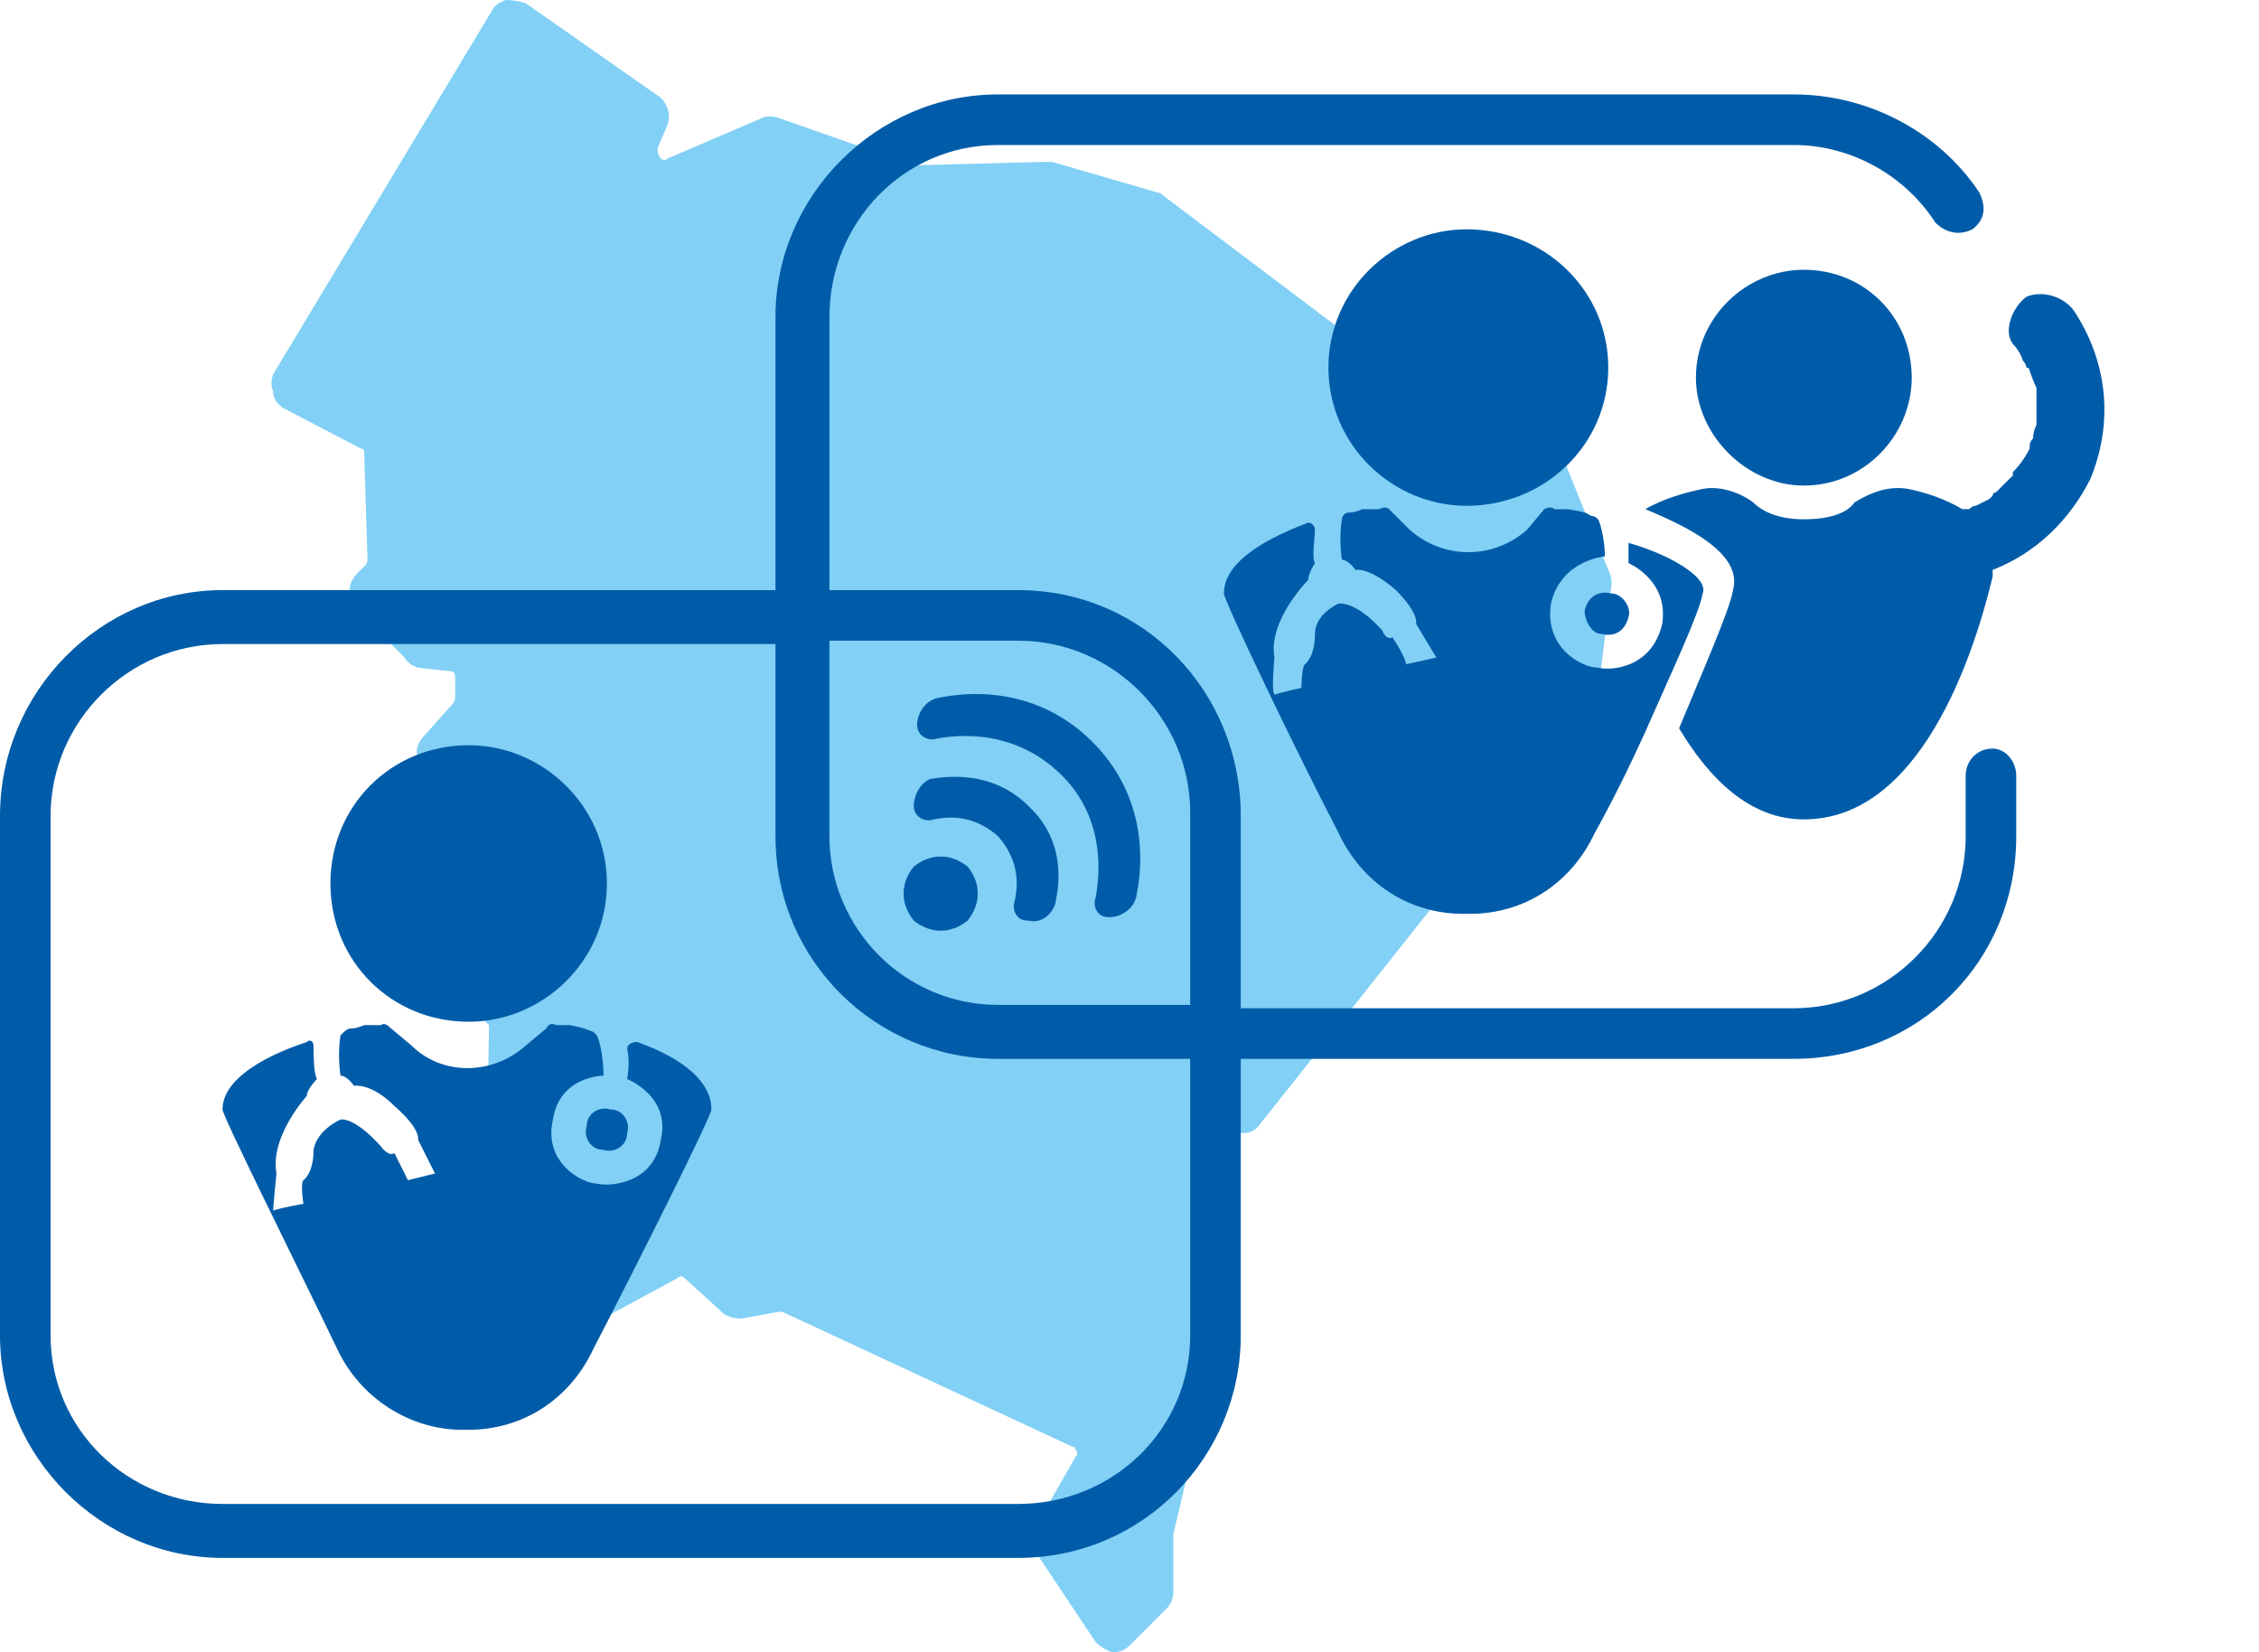 <svg version="1.2" xmlns="http://www.w3.org/2000/svg" viewBox="0 0 67 49" width="67" height="49">
	<title>logo-telenordeste-sm-svg</title>
	<defs>
		<clipPath clipPathUnits="userSpaceOnUse" id="cp1">
			<path d="m0 0h170v49h-170z"/>
		</clipPath>
	</defs>
	<style>
		.s0 { fill: #005ca9 } 
		.s1 { fill: #f18318 } 
		.s2 { fill: #40a935 } 
		.s3 { fill: #82d0f5 } 
	</style>
	<g id="Clip-Path" clip-path="url(#cp1)">
		<g id="Layer">
			<path id="Layer" fill-rule="evenodd" class="s0" d="m71.6 22q0-0.4-0.1-0.6-0.1-0.2-0.5-0.2h-0.1v-0.2h2.2q0.8 0 1.4 0.3 0.7 0.3 0.7 1.2 0 0.7-0.3 1-0.4 0.3-0.8 0.4-0.4 0.1-0.8 0.1h-0.7v2.1h-1zm1.5 1.8q0.4 0 0.7-0.3 0.3-0.3 0.3-1 0-0.6-0.3-0.9-0.3-0.3-0.7-0.3-0.2 0-0.4 0.1h-0.1v2.4z"/>
			<path id="Layer" fill-rule="evenodd" class="s0" d="m78.9 25.9q-0.3-0.2-0.7-0.8l-0.8-1.3h-0.3v2.3h-1v-4.1q0-0.4-0.1-0.6-0.1-0.2-0.5-0.2h-0.1v-0.2h2.2q0.8 0 1.5 0.3 0.6 0.3 0.6 1.1 0 1-1.3 1.3l0.9 1.4q0.4 0.7 0.9 0.8v0.2q0 0.1-0.2 0.1-0.2 0-0.3 0-0.4 0-0.8-0.3zm-1.3-2.4q0.4 0 0.7-0.3 0.3-0.3 0.3-0.8 0-0.6-0.3-0.8-0.3-0.3-0.7-0.3-0.2 0-0.4 0l-0.1 0.1v2.1z"/>
			<path id="Layer" fill-rule="evenodd" class="s0" d="m81.6 25.9q-0.5-0.3-0.9-1-0.3-0.6-0.3-1.3 0-0.8 0.3-1.4 0.4-0.7 0.9-1 0.6-0.4 1.4-0.4 0.8 0 1.3 0.4 0.6 0.3 0.9 1 0.4 0.6 0.4 1.4 0 0.7-0.4 1.3-0.3 0.7-0.9 1-0.5 0.4-1.3 0.4-0.8 0-1.4-0.4zm2.5-0.6q0.4-0.6 0.4-1.7 0-1.2-0.4-1.8-0.4-0.6-1.1-0.6-0.7 0-1.1 0.6-0.4 0.6-0.4 1.8 0 1.1 0.4 1.7 0.4 0.6 1.1 0.6 0.7 0 1.1-0.6z"/>
			<path id="Layer" class="s0" d="m85.7 27q0.4-0.1 0.5-0.4 0.2-0.3 0.2-1.1v-4.5h1v4.5q0 0.7-0.1 1-0.2 0.4-0.5 0.5-0.4 0.2-1.1 0.2z"/>
			<path id="Layer" class="s0" d="m88.8 22q0-0.4-0.2-0.6-0.1-0.2-0.4-0.2h-0.1v-0.2h3.5q0.6 0 0.6 0.6v0.7h-0.2q0-0.5-0.2-0.7-0.3-0.3-0.8-0.3h-1.2v2h2v0.3h-2v2.2h1.3q0.4 0 0.7-0.2 0.3-0.2 0.5-0.7l0.2 0.1-0.2 0.6q-0.1 0.3-0.2 0.4-0.2 0.1-0.5 0.1h-2.8z"/>
			<path id="Layer" class="s0" d="m94.5 21.3h-0.6q-0.4 0-0.6 0.3-0.2 0.2-0.2 0.7h-0.3v-0.7q0-0.6 0.7-0.6h3.6v0.3h-1.6v4.8h-1z"/>
			<path id="Layer" fill-rule="evenodd" class="s0" d="m98.4 25.9q-0.6-0.3-0.9-1-0.3-0.6-0.3-1.3 0-0.8 0.3-1.4 0.3-0.7 0.9-1 0.6-0.4 1.3-0.4 0.8 0 1.4 0.4 0.6 0.3 0.9 1 0.3 0.6 0.3 1.4 0 0.7-0.3 1.3-0.3 0.7-0.9 1-0.6 0.4-1.4 0.4-0.7 0-1.3-0.4zm2.4-0.6q0.4-0.6 0.4-1.7 0-1.2-0.4-1.8-0.4-0.6-1.1-0.6-0.7 0-1.1 0.6-0.4 0.6-0.4 1.8 0 1.1 0.4 1.7 0.4 0.6 1.1 0.6 0.7 0 1.1-0.6z"/>
			<path id="Layer" class="s1" d="m73.4 35.4h-1.2q-1 0-1.5 0.4-0.5 0.5-0.5 1.6h-0.5v-1.4q0-1.4 1.5-1.4h8.2v0.8h-3.7v10.7h-2.3z"/>
			<path id="Layer" fill-rule="evenodd" class="s0" d="m80.7 45.7q-0.9-0.6-1.4-1.5-0.5-1-0.5-2.2 0-1.4 0.5-2.3 0.5-1 1.4-1.5 0.9-0.5 1.9-0.5 1.1 0 2 0.4 0.9 0.5 1.4 1.3 0.5 0.8 0.5 1.8 0 0.3 0 0.7l-0.1 0.4h-5.2q0 1.6 0.5 2.4 0.5 0.8 1.4 0.8 0.8 0 1.4-0.4 0.6-0.4 1.1-1.1l0.5 0.4q-0.5 0.8-1.2 1.3-0.8 0.5-2.1 0.5-1.2 0-2.1-0.5zm3.4-4.2q0-1.6-0.4-2.3-0.3-0.7-1.1-0.7-0.6 0-1 0.7-0.4 0.7-0.4 2.3z"/>
			<path id="Layer" class="s0" d="m88.2 36.8q0-0.9-0.3-1.3-0.2-0.4-1-0.4h-0.1v-0.5h2.1q0.6 0 0.9 0.2 0.3 0.2 0.5 0.7 0.1 0.4 0.1 1.3v9.3h-2.2z"/>
			<path id="Layer" fill-rule="evenodd" class="s0" d="m94.1 45.7q-0.9-0.6-1.4-1.5-0.5-1-0.5-2.2 0-1.4 0.5-2.3 0.5-1 1.4-1.5 0.8-0.5 1.9-0.5 1.1 0 2 0.4 0.8 0.5 1.4 1.3 0.5 0.8 0.5 1.8 0 0.3-0.1 0.7v0.4h-5.3q0 1.6 0.5 2.4 0.6 0.8 1.5 0.8 0.8 0 1.4-0.4 0.5-0.4 1.1-1.1l0.5 0.4q-0.5 0.8-1.3 1.3-0.7 0.5-2 0.5-1.2 0-2.1-0.5zm3.4-4.2q0-1.6-0.4-2.3-0.4-0.7-1.1-0.7-0.6 0-1 0.7-0.5 0.7-0.5 2.3z"/>
			<path id="Layer" class="s2" d="m102.8 37.4v8.7h-0.9v-9.4q0-0.8-0.4-1.2-0.3-0.4-1.2-0.4h-0.1v-0.5h1.2q1 0 1.6 0.2 0.7 0.3 1.1 0.8l6 7v-8h0.9v11.5h-0.8z"/>
			<path id="Layer" fill-rule="evenodd" class="s0" d="m114.7 45.7q-0.9-0.6-1.4-1.6-0.5-0.9-0.5-2.1 0-1.2 0.5-2.2 0.5-1 1.4-1.5 1-0.6 2.3-0.6 1.2 0 2.2 0.6 0.9 0.5 1.4 1.5 0.6 1 0.6 2.2 0 1.2-0.6 2.1-0.5 1-1.4 1.6-1 0.5-2.2 0.5-1.3 0-2.3-0.5zm3.6-1.2q0.5-1 0.5-2.5 0-1.6-0.5-2.6-0.4-0.9-1.3-0.9-0.9 0-1.4 0.9-0.5 1-0.5 2.6 0 1.5 0.5 2.5 0.5 1 1.4 1 0.9 0 1.3-1z"/>
			<path id="Layer" class="s0" d="m128.9 38.5q0.1 0.3 0.1 0.3l-0.9 0.7q-0.1-0.1-0.3-0.3-0.4-0.4-0.9-0.4-1 0-1.5 0.6v0.2q0 0.4 0 0.6v5.9h-2.2v-6q0-0.8-0.3-1.3-0.2-0.4-0.9-0.4h-0.2v-0.5h1.7q0.6 0 1 0.1 0.3 0.2 0.5 0.5 0.9-0.8 2.2-0.8 0.7 0 1.2 0.4 0.3 0.2 0.5 0.4z"/>
			<path id="Layer" fill-rule="evenodd" class="s0" d="m130.5 45q-0.9-1.1-0.9-3 0-1.9 0.9-3.1 1-1.2 2.8-1.2 0.6 0 1.4 0.3 0.2 0.1 0.4 0.2v-1.4q0-0.9-0.2-1.3-0.3-0.4-1-0.4h-0.2v-0.5h2.1q0.7 0 1 0.2 0.3 0.2 0.5 0.7 0.1 0.4 0.1 1.3v9.3h-1.5l-0.6-0.8h-0.1q-0.1 0.2-0.5 0.5-0.6 0.4-1.5 0.4-1.7 0-2.7-1.2zm4.2-0.1q0.2-0.2 0.4-0.6v-5.3q-0.1-0.1-0.4-0.3-0.5-0.2-1-0.2-1.8 0-1.8 3.5 0 1.6 0.4 2.5 0.4 1 1.3 1 0.6 0 1.1-0.6z"/>
			<path id="Layer" fill-rule="evenodd" class="s0" d="m141 45.7q-0.9-0.6-1.4-1.5-0.5-1-0.5-2.2 0-1.4 0.5-2.3 0.5-1 1.4-1.5 0.8-0.5 1.9-0.5 1.1 0 2 0.4 0.9 0.5 1.4 1.3 0.5 0.8 0.5 1.8 0 0.3-0.1 0.7v0.4h-5.3q0.1 1.6 0.6 2.4 0.5 0.8 1.4 0.8 0.8 0 1.4-0.4 0.5-0.4 1.1-1.1l0.5 0.4q-0.5 0.8-1.3 1.3-0.7 0.5-2 0.5-1.2 0-2.1-0.5zm3.4-4.2q0-1.6-0.4-2.3-0.4-0.7-1.1-0.7-0.6 0-1 0.7-0.4 0.7-0.5 2.3z"/>
			<path id="Layer" class="s0" d="m148.5 45.5q-0.3-0.2-0.3-0.7-0.1-0.5-0.1-1.3h0.6q0.2 0.9 0.7 1.4 0.6 0.6 1.6 0.6 1.7 0 1.7-1.2 0-0.5-0.4-0.8-0.3-0.3-1.2-0.6l-0.9-0.4q-1.1-0.5-1.6-1.1-0.6-0.6-0.6-1.4 0-1.1 0.9-1.7 0.9-0.6 2.4-0.6 2.1 0 2.8 0.7 0.3 0.3 0.4 0.7 0 0.5 0 1.4h-0.6q-0.1-0.9-0.7-1.5-0.5-0.5-1.5-0.5-0.8 0-1.1 0.3-0.4 0.3-0.4 0.9 0 0.4 0.3 0.7 0.3 0.3 0.9 0.6l1.1 0.4q1.3 0.5 1.8 1.1 0.6 0.5 0.6 1.4 0 1.1-1 1.7-1 0.6-2.6 0.6-2 0-2.8-0.7z"/>
			<path id="Layer" class="s0" d="m157.6 45.6q-0.7-0.7-0.7-1.9v-5h-1v-0.8h1v-1.6l0.9-1h1.4v2.6h1.9v0.8h-1.9v5.1q0 0.9 0.2 1.3 0.2 0.4 0.7 0.4 0.5 0 1-0.3 0.1-0.1 0.4-0.2l0.2 0.5q-0.2 0.2-0.5 0.4-0.8 0.3-1.8 0.3-1.2 0-1.8-0.6z"/>
			<path id="Layer" fill-rule="evenodd" class="s0" d="m164.2 45.7q-0.9-0.6-1.4-1.5-0.5-1-0.5-2.2 0-1.4 0.5-2.3 0.5-1 1.4-1.5 0.8-0.5 1.9-0.5 1.1 0 2 0.4 0.9 0.5 1.4 1.3 0.5 0.8 0.5 1.8 0 0.3-0.1 0.7v0.4h-5.2q0 1.6 0.5 2.4 0.5 0.8 1.4 0.8 0.8 0 1.4-0.4 0.5-0.4 1.1-1.1l0.5 0.4q-0.5 0.8-1.3 1.3-0.7 0.5-2 0.5-1.2 0-2.1-0.5zm3.4-4.2q0-1.6-0.4-2.3-0.3-0.7-1.1-0.7-0.6 0-1 0.7-0.4 0.7-0.4 2.3z"/>
			<path id="Layer" class="s3" d="m33 49q0 0 0 0-0.3-0.1-0.5-0.3l-1.8-2.7c-0.2-0.2-0.2-0.5 0-0.7l1.2-2.1q0.1-0.1 0-0.2 0-0.1-0.1-0.1l-8.6-4q0 0-0.1 0l-1.1 0.2q-0.4 0-0.6-0.2l-1.1-1q-0.1-0.1-0.2 0l-3.7 2c-0.2 0.1-0.5 0.1-0.7 0-0.2-0.1-0.3-0.3-0.3-0.6v-0.8q0-0.1-0.1-0.2l-0.7-0.7q-0.2-0.2-0.2-0.5l0.1-6.5q0-0.1 0-0.2l-0.7-0.7c-0.2-0.3-0.2-0.6-0.1-0.9l1.5-2.1q0.1-0.1 0-0.2l-2.7-3.8c-0.2-0.3-0.2-0.6 0.1-0.9l0.8-0.9q0.1-0.1 0.1-0.2v-0.6c0-0.1 0-0.2-0.2-0.2l-0.9-0.1q-0.3-0.1-0.4-0.3l-1.5-1.5c-0.2-0.3-0.2-0.7 0.1-1l0.2-0.2q0.1-0.1 0.1-0.2l-0.1-3.2q0-0.1-0.1-0.1l-2.3-1.2q-0.3-0.2-0.3-0.5-0.1-0.2 0-0.5l6.5-10.8q0.1-0.2 0.4-0.3 0.3 0 0.6 0.1l4 2.8c0.2 0.2 0.3 0.5 0.2 0.8l-0.3 0.7c0 0.2 0.1 0.3 0.1 0.3 0 0 0.1 0.1 0.2 0l2.8-1.2q0.2-0.1 0.5 0l4 1.4q0 0 0.1 0l3.8-0.1q0.1 0 0.2 0l3.1 0.9q0.1 0 0.2 0.1l6.5 4.9q0 0.1 0.1 0.1l4 0.5c0.2 0 0.4 0.2 0.5 0.4l2.1 5.2q0.1 0.2 0.1 0.4l-0.5 4q-0.1 0.2-0.2 0.4l-4.7 5.3-5 6.3q-0.2 0.3-0.5 0.3-0.3 0-0.5-0.2c-0.1-0.1-0.2 0-0.3 0 0 0-0.1 0.1-0.1 0.2l-0.4 8.4q0 0.1 0 0.1l-0.8 3.4q0 0 0 0.1v1.6q0 0.3-0.2 0.5l-1.1 1.1q-0.2 0.2-0.5 0.2z"/>
			<path id="Layer" class="s0" d="m27.1 25.7c0.5-0.4 1.1-0.4 1.6 0 0.4 0.5 0.4 1.1 0 1.6-0.5 0.4-1.1 0.4-1.6 0-0.4-0.5-0.4-1.1 0-1.6z"/>
			<path id="Layer" class="s0" d="m32.6 27.1q-0.2-0.2-0.1-0.5c0-0.1 0.5-2.1-1-3.6-1.6-1.6-3.6-1.1-3.7-1.1-0.3 0.1-0.6-0.1-0.6-0.4 0-0.3 0.2-0.7 0.6-0.8 0.1 0 2.6-0.7 4.6 1.3 2 2 1.3 4.5 1.3 4.6-0.1 0.4-0.5 0.6-0.8 0.6q-0.2 0-0.3-0.1z"/>
			<path id="Layer" class="s0" d="m30.2 27.2q-0.2-0.2-0.1-0.5c0-0.1 0.3-1-0.5-1.9-0.9-0.8-1.8-0.5-1.9-0.5-0.3 0.1-0.6-0.1-0.6-0.4 0-0.3 0.2-0.7 0.5-0.8 0.1 0 1.7-0.4 2.9 0.8 1.3 1.2 0.8 2.8 0.8 2.9-0.1 0.3-0.4 0.6-0.8 0.5q-0.2 0-0.3-0.1z"/>
			<path id="Layer" class="s0" d="m9.8 26.2c0 2.3 1.8 4.1 4.1 4.1 2.2 0 4.1-1.8 4.1-4.1 0-2.3-1.9-4.1-4.1-4.1-2.3 0-4.1 1.8-4.1 4.1z"/>
			<path id="Layer" class="s0" d="m17.4 33.4c-0.1 0.3 0.1 0.7 0.5 0.7 0.3 0.1 0.7-0.1 0.7-0.5 0.1-0.3-0.1-0.7-0.5-0.7-0.3-0.1-0.7 0.1-0.7 0.5z"/>
			<path id="Layer" class="s0" d="m18.6 31.1c0.1 0.4 0 0.9 0 0.9 0 0 1.3 0.5 1 1.8-0.2 1.3-1.5 1.4-1.9 1.3-0.4 0-1.6-0.6-1.3-1.9 0.2-1.3 1.5-1.3 1.5-1.3 0-0.5-0.1-1-0.2-1.2q-0.1-0.1-0.1-0.1c-0.3-0.1-0.2-0.1-0.7-0.2q-0.2 0-0.4 0-0.2-0.1-0.3 0.1l-0.6 0.5c-1 0.9-2.5 0.9-3.4 0l-0.6-0.5q-0.2-0.2-0.3-0.1-0.3 0-0.5 0c0 0-0.2 0.1-0.4 0.1-0.1 0-0.2 0.1-0.3 0.2-0.1 0.6 0 1.2 0 1.2 0.2 0 0.4 0.3 0.4 0.3 0 0 0.5-0.1 1.2 0.6 0.8 0.7 0.7 1 0.7 1l0.5 1-0.8 0.2c-0.1-0.2-0.4-0.8-0.4-0.8-0.2 0.1-0.4-0.2-0.4-0.2-0.8-0.9-1.2-0.8-1.2-0.8 0 0-0.7 0.3-0.8 0.9 0 0.7-0.3 0.9-0.3 0.9-0.1 0.1 0 0.7 0 0.7 0 0-0.6 0.1-0.9 0.2 0-0.1 0.1-1.1 0.1-1.1-0.2-1.1 0.9-2.3 0.9-2.3 0-0.2 0.3-0.5 0.3-0.5-0.1-0.2-0.1-0.7-0.1-1 0-0.1-0.1-0.2-0.2-0.1-1.5 0.5-2.5 1.2-2.5 2 0 0.2 2.1 4.4 3.4 7.1 0.7 1.5 2.2 2.4 3.7 2.4h0.2c1.6 0 3-0.9 3.7-2.4 1.4-2.7 3.5-6.9 3.5-7.1 0-0.8-0.8-1.5-2.2-2-0.2 0-0.3 0.1-0.3 0.2z"/>
			<path id="Layer" class="s0" d="m39.4 10.9c0 2.3 1.9 4.1 4.1 4.1 2.3 0 4.2-1.8 4.2-4.1 0-2.3-1.9-4.1-4.2-4.1-2.2 0-4.1 1.8-4.1 4.1z"/>
			<path id="Layer" class="s0" d="m47 18.1c0 0.3 0.2 0.7 0.5 0.7 0.4 0.1 0.7-0.1 0.8-0.5 0.1-0.3-0.2-0.7-0.5-0.7-0.4-0.1-0.7 0.1-0.8 0.5z"/>
			<path id="Layer" class="s0" d="m50.5 17.6c0.2-0.5-1.1-1.2-2.2-1.5 0 0.3 0 0.6 0 0.6 0 0 1.2 0.5 1 1.8-0.3 1.3-1.5 1.4-1.9 1.3-0.5 0-1.6-0.6-1.4-1.9 0.3-1.3 1.6-1.4 1.6-1.4 0-0.4-0.1-0.9-0.2-1.1q-0.1-0.1-0.2-0.1c-0.2-0.1-0.1-0.1-0.7-0.2q-0.2 0-0.4 0-0.1-0.1-0.3 0l-0.5 0.6c-1 0.9-2.5 0.9-3.5 0l-0.6-0.6q-0.1-0.1-0.3 0-0.2 0-0.5 0c0 0-0.2 0.1-0.4 0.1-0.1 0-0.2 0.1-0.2 0.2-0.1 0.6 0 1.2 0 1.2 0.2 0 0.4 0.3 0.4 0.3 0 0 0.4-0.1 1.2 0.6 0.7 0.7 0.6 1 0.6 1l0.6 1-0.9 0.2c0-0.2-0.4-0.8-0.4-0.8-0.2 0.1-0.3-0.2-0.3-0.2-0.8-0.9-1.3-0.8-1.3-0.8 0 0-0.7 0.3-0.7 0.9 0 0.7-0.3 0.9-0.3 0.9-0.1 0.1-0.1 0.7-0.1 0.7 0 0-0.5 0.1-0.8 0.2-0.1-0.1 0-1.1 0-1.1-0.2-1.1 1-2.3 1-2.3 0-0.2 0.2-0.5 0.2-0.5-0.1-0.2 0-0.7 0-1 0-0.1-0.1-0.2-0.2-0.2-1.6 0.6-2.5 1.3-2.5 2.1 0 0.2 2 4.4 3.4 7.1 0.7 1.5 2.1 2.4 3.7 2.4h0.2c1.6 0 3-0.9 3.7-2.4 0.5-0.9 1-1.9 1.5-3 0.7-1.6 1.6-3.5 1.7-4.1z"/>
			<path id="Layer" class="s0" d="m53.5 14.4c1.8 0 3.2-1.5 3.2-3.2 0-1.8-1.4-3.2-3.2-3.2-1.7 0-3.2 1.4-3.2 3.2 0 1.7 1.5 3.2 3.2 3.2z"/>
			<path id="Layer" class="s0" d="m61.5 9.2c-0.3-0.4-0.9-0.6-1.4-0.4-0.4 0.3-0.7 1-0.4 1.4q0.2 0.2 0.3 0.5 0.1 0.1 0.1 0.2c0.1 0 0.1 0.1 0.1 0.1q0.1 0.3 0.2 0.5 0 0.1 0 0.2c0 0 0 0.1 0 0.2q0 0.2 0 0.4 0 0.1 0 0.2 0 0 0 0.1-0.1 0.2-0.1 0.4-0.1 0.1-0.1 0.2 0 0 0 0.1 0 0 0 0-0.2 0.4-0.5 0.7 0 0 0 0.1 0 0 0 0-0.1 0.1-0.2 0.2-0.1 0.1-0.3 0.3c0 0-0.1 0-0.1 0.1 0 0-0.1 0.1-0.1 0.1q-0.2 0.1-0.4 0.2-0.1 0-0.2 0.1 0 0 0 0 0 0 0 0-0.1 0-0.2 0c-0.5-0.3-1.1-0.5-1.6-0.6-0.6-0.1-1.1 0.1-1.6 0.4-0.2 0.3-0.7 0.5-1.5 0.5-0.7 0-1.2-0.2-1.5-0.5-0.4-0.3-1-0.5-1.5-0.4-0.5 0.1-1.2 0.3-1.7 0.6 1.2 0.5 2.9 1.3 2.6 2.4-0.1 0.6-0.9 2.4-1.6 4.1 0.9 1.5 2.1 2.7 3.7 2.7 3.4 0 5-4.7 5.6-7.2q0-0.1 0-0.2c1.3-0.5 2.3-1.5 2.9-2.7 0.7-1.7 0.5-3.5-0.5-5z"/>
			<path id="Layer" fill-rule="evenodd" class="s0" d="m59.8 23v1.8c0 3.7-2.9 6.6-6.6 6.6h-16.4v8.2c0 3.6-2.9 6.6-6.6 6.6h-23.6c-3.6 0-6.6-3-6.6-6.6v-15.4c0-3.7 3-6.7 6.6-6.7h16.4v-8.1c0-3.6 3-6.6 6.6-6.6h23.6c2.2 0 4.3 1.1 5.5 2.9 0.2 0.4 0.2 0.8-0.2 1.1-0.4 0.2-0.8 0.1-1.1-0.2-0.9-1.4-2.5-2.3-4.2-2.3h-23.6c-2.8 0-5 2.3-5 5.1v8.1h5.6c3.7 0 6.6 3 6.6 6.7v5.7h16.4c2.8 0 5.1-2.3 5.1-5.1v-1.8c0-0.4 0.3-0.8 0.8-0.8 0.4 0 0.7 0.4 0.7 0.8zm-24.5 8.4h-5.7c-3.6 0-6.6-2.9-6.6-6.6v-5.7h-16.4c-2.8 0-5.1 2.3-5.1 5.1v15.4c0 2.8 2.3 5 5.1 5h23.6c2.8 0 5.1-2.2 5.1-5zm-10.7-12.4v5.8c0 2.7 2.2 5 5 5h5.7v-5.7c0-2.8-2.3-5.1-5.1-5.1z"/>
		</g>
	</g>
</svg>